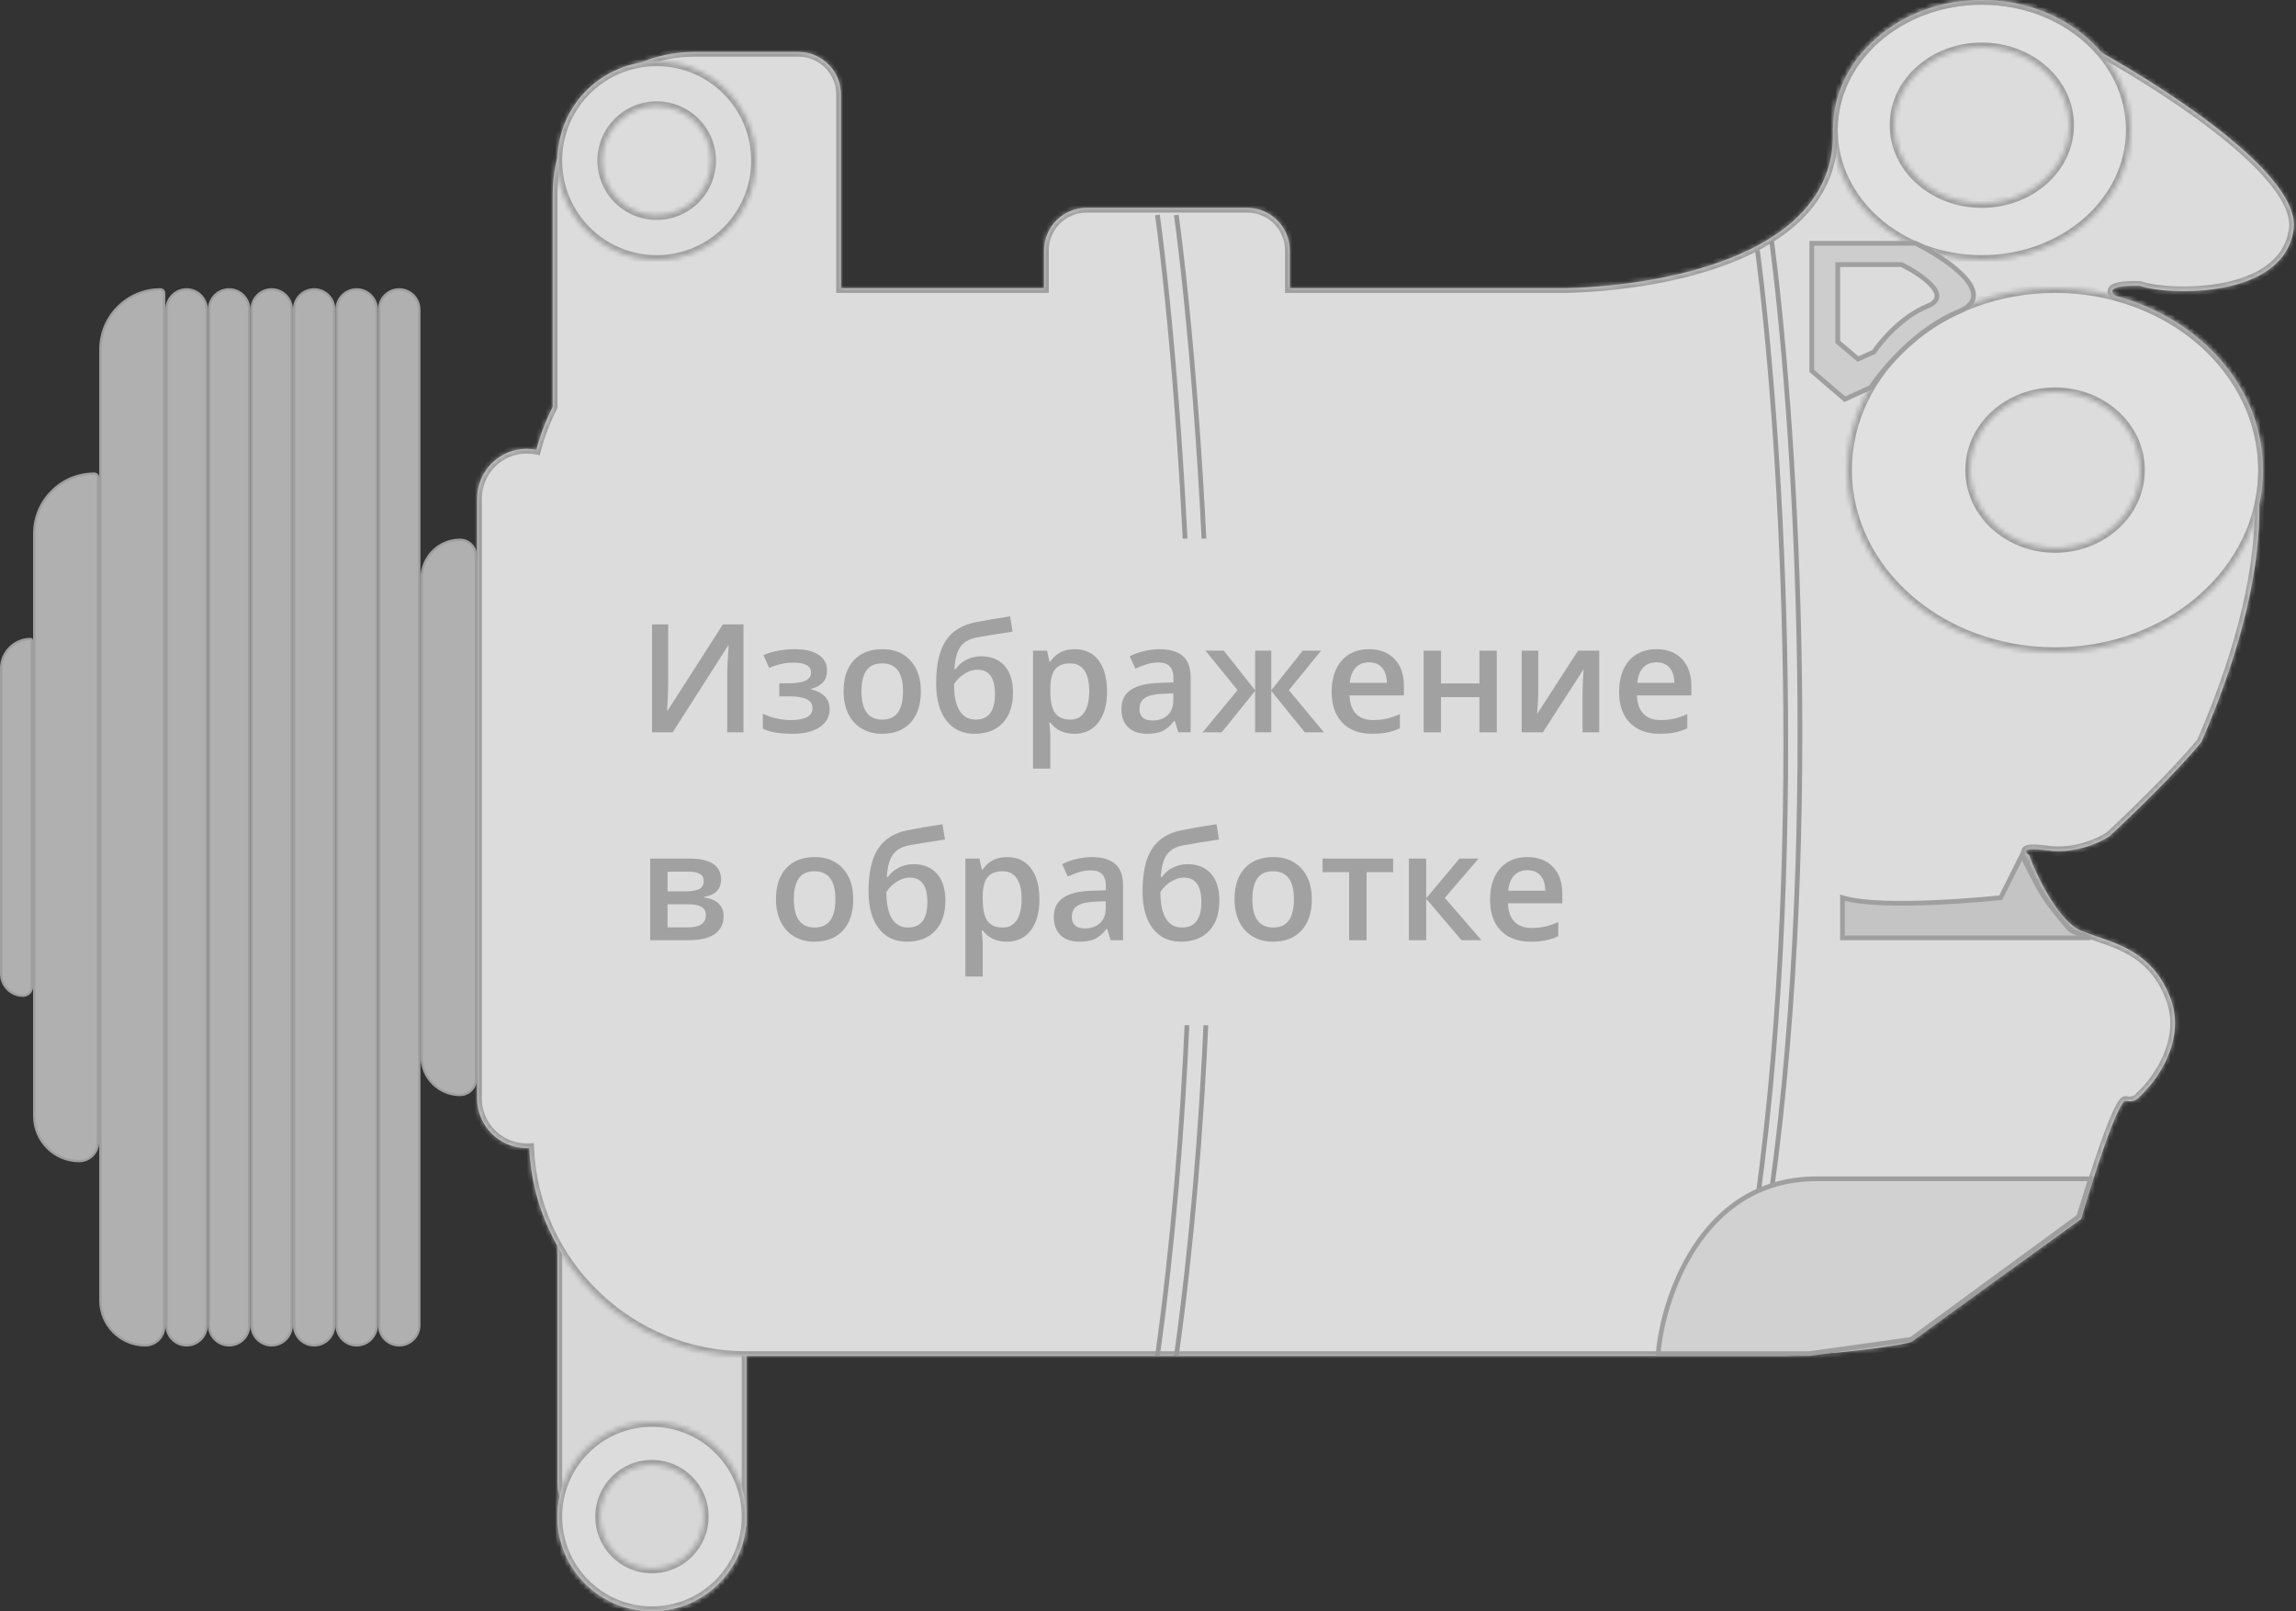 <svg width="486" height="341" viewBox="0 0 486 341" fill="none" xmlns="http://www.w3.org/2000/svg">
<rect x="0" y="0" width="486" height="341" fill="#333333" stroke="none"/>
<mask id="path-1-inside-1_289_1334" fill="white">
<path fill-rule="evenodd" clip-rule="evenodd" d="M118.443 316.796C118.155 315.916 118 314.976 118 314L118 238C118 233.029 122.029 229 127 229L149 229C153.971 229 158 233.029 158 238L158 320.975C158 320.984 158 320.992 158 321C158 321.008 158 321.016 158 321.025V323H157.901C156.898 333.107 148.371 341 138 341C126.954 341 118 332.046 118 321C118 319.558 118.153 318.151 118.443 316.796Z"/>
</mask>
<path fill-rule="evenodd" clip-rule="evenodd" d="M118.443 316.796C118.155 315.916 118 314.976 118 314L118 238C118 233.029 122.029 229 127 229L149 229C153.971 229 158 233.029 158 238L158 320.975C158 320.984 158 320.992 158 321C158 321.008 158 321.016 158 321.025V323H157.901C156.898 333.107 148.371 341 138 341C126.954 341 118 332.046 118 321C118 319.558 118.153 318.151 118.443 316.796Z" fill="#D7D7D7"/>
<path d="M118 314H117H118ZM118.443 316.796L119.421 317.005L119.477 316.741L119.393 316.485L118.443 316.796ZM118 238H119H118ZM127 229V230V229ZM149 229V228V229ZM158 238H159H158ZM158 320.975H157V320.977L158 320.975ZM158 321.025L157 321.023V321.025H158ZM158 323V324H159V323H158ZM157.901 323V322H156.996L156.906 322.901L157.901 323ZM117 314C117 315.083 117.172 316.127 117.492 317.106L119.393 316.485C119.138 315.704 119 314.869 119 314H117ZM117 238L117 314H119L119 238H117ZM127 228C121.477 228 117 232.477 117 238H119C119 233.582 122.582 230 127 230V228ZM149 228L127 228V230L149 230V228ZM159 238C159 232.477 154.523 228 149 228V230C153.418 230 157 233.582 157 238H159ZM159 320.975L159 238H157L157 320.975H159ZM157 320.977C157 320.984 157 320.992 157 321H159C159 320.991 159 320.983 159 320.974L157 320.977ZM157 321C157 321.008 157 321.016 157 321.023L159 321.026C159 321.017 159 321.009 159 321H157ZM159 323V321.025H157V323H159ZM157.901 324H158V322H157.901V324ZM156.906 322.901C155.953 332.501 147.852 340 138 340V342C148.89 342 157.843 333.712 158.896 323.099L156.906 322.901ZM138 340C127.507 340 119 331.493 119 321H117C117 332.598 126.402 342 138 342V340ZM119 321C119 319.629 119.145 318.292 119.421 317.005L117.465 316.586C117.16 318.01 117 319.487 117 321H119Z" fill="#9F9F9F" mask="url(#path-1-inside-1_289_1334)"/>
<mask id="path-3-inside-2_289_1334" fill="white">
<path fill-rule="evenodd" clip-rule="evenodd" d="M388.02 28.492C388.007 28.163 388 27.832 388 27.5C388 12.312 402.103 0 419.5 0C429.866 0 439.062 4.371 444.802 11.117C461.388 20.441 486.951 37.621 485.5 48.5C483.5 63.5 458.5 62.5 453 60.5C449.702 60.373 445.343 60.729 447.854 62.669C465.884 67.481 479 82.15 479 99.5C479 101.958 478.737 104.362 478.233 106.693C478.413 119.468 475.131 135.904 466 157C460.8 163.4 450.833 173 446.5 177C444.5 178.333 439.1 180.8 433.5 180C427.9 179.2 428.5 180.333 429.5 181C431.167 185.5 435.7 195 440.5 197C441.565 197.444 442.724 197.84 443.932 198.253C449.536 200.17 456.21 202.452 459.5 211.5C462.7 220.3 456.5 228.833 453 232C452.667 232.5 451.6 233.4 450 233C448.4 232.6 443 249.5 440.5 258L404.5 284C403.539 284.549 390.857 286.434 382.841 286.633C380.928 286.875 378.979 287 377 287H158C133.26 287 113.082 267.47 112.042 242.986C111.863 242.995 111.682 243 111.5 243C105.701 243 101 238.299 101 232.5V105.5C101 99.701 105.701 95 111.5 95C112.194 95 112.872 95.067 113.529 95.196C114.368 92.024 115.539 88.986 117 86.122V41C117 24.431 130.431 11 147 11H169C173.971 11 178 15.029 178 20V61H221V53C221 48.029 225.029 44 230 44H264C268.971 44 273 48.029 273 53V61H325H331.773C353.883 60.353 388 53.375 388 28.5L388.02 28.492Z"/>
</mask>
<path fill-rule="evenodd" clip-rule="evenodd" d="M388.02 28.492C388.007 28.163 388 27.832 388 27.5C388 12.312 402.103 0 419.5 0C429.866 0 439.062 4.371 444.802 11.117C461.388 20.441 486.951 37.621 485.5 48.5C483.5 63.5 458.5 62.5 453 60.5C449.702 60.373 445.343 60.729 447.854 62.669C465.884 67.481 479 82.15 479 99.5C479 101.958 478.737 104.362 478.233 106.693C478.413 119.468 475.131 135.904 466 157C460.8 163.4 450.833 173 446.5 177C444.5 178.333 439.1 180.8 433.5 180C427.9 179.2 428.5 180.333 429.5 181C431.167 185.5 435.7 195 440.5 197C441.565 197.444 442.724 197.84 443.932 198.253C449.536 200.17 456.21 202.452 459.5 211.5C462.7 220.3 456.5 228.833 453 232C452.667 232.5 451.6 233.4 450 233C448.4 232.6 443 249.5 440.5 258L404.5 284C403.539 284.549 390.857 286.434 382.841 286.633C380.928 286.875 378.979 287 377 287H158C133.26 287 113.082 267.47 112.042 242.986C111.863 242.995 111.682 243 111.5 243C105.701 243 101 238.299 101 232.5V105.5C101 99.701 105.701 95 111.5 95C112.194 95 112.872 95.067 113.529 95.196C114.368 92.024 115.539 88.986 117 86.122V41C117 24.431 130.431 11 147 11H169C173.971 11 178 15.029 178 20V61H221V53C221 48.029 225.029 44 230 44H264C268.971 44 273 48.029 273 53V61H325H331.773C353.883 60.353 388 53.375 388 28.5L388.02 28.492Z" fill="#DCDCDC"/>
<path d="M388.02 28.492L388.379 29.425L389.048 29.168L389.019 28.452L388.02 28.492ZM444.802 11.117L444.041 11.765L444.156 11.901L444.312 11.989L444.802 11.117ZM485.5 48.5L484.509 48.368L485.5 48.5ZM453 60.5L453.342 59.56L453.195 59.507L453.038 59.501L453 60.5ZM447.854 62.669L447.243 63.46L447.402 63.583L447.597 63.635L447.854 62.669ZM478.233 106.693L477.256 106.481L477.232 106.593L477.234 106.707L478.233 106.693ZM466 157L466.776 157.631L466.863 157.524L466.918 157.397L466 157ZM446.5 177L447.055 177.832L447.12 177.788L447.178 177.735L446.5 177ZM433.5 180L433.641 179.01L433.5 180ZM429.5 181L430.438 180.653L430.325 180.348L430.055 180.168L429.5 181ZM440.5 197L440.885 196.077H440.885L440.5 197ZM443.932 198.253L444.256 197.307L443.932 198.253ZM459.5 211.5L458.56 211.842L459.5 211.5ZM453 232L452.329 231.258L452.237 231.342L452.168 231.445L453 232ZM440.5 258L441.085 258.811L441.363 258.61L441.459 258.282L440.5 258ZM404.5 284L404.996 284.868L405.042 284.842L405.085 284.811L404.5 284ZM382.841 286.633L382.816 285.633L382.765 285.634L382.715 285.641L382.841 286.633ZM112.042 242.986L113.041 242.944L112.998 241.936L111.991 241.988L112.042 242.986ZM113.529 95.196L113.337 96.177L114.256 96.357L114.495 95.452L113.529 95.196ZM117 86.122L117.891 86.576L118 86.362V86.122H117ZM178 61H177V62H178V61ZM221 61V62H222V61H221ZM273 61H272V62H273V61ZM331.773 61V62H331.787L331.802 62L331.773 61ZM388 28.5L387.641 27.567L387 27.813V28.5H388ZM387 27.5C387 27.846 387.007 28.19 387.021 28.533L389.019 28.452C389.006 28.136 389 27.819 389 27.5H387ZM419.5 -1C401.683 -1 387 11.637 387 27.5H389C389 12.988 402.523 1 419.5 1V-1ZM445.564 10.469C439.623 3.488 430.143 -1 419.5 -1V1C429.589 1 438.5 5.254 444.041 11.765L445.564 10.469ZM486.491 48.632C486.907 45.513 485.381 42.126 482.887 38.783C480.367 35.405 476.72 31.887 472.551 28.453C464.205 21.581 453.612 14.922 445.292 10.245L444.312 11.989C452.579 16.636 463.06 23.229 471.279 29.997C475.392 33.384 478.901 36.784 481.284 39.978C483.693 43.207 484.818 46.048 484.509 48.368L486.491 48.632ZM452.658 61.44C454.175 61.991 456.887 62.435 460.073 62.577C463.283 62.721 467.066 62.562 470.75 61.857C478.032 60.464 485.4 56.816 486.491 48.632L484.509 48.368C483.6 55.184 477.468 58.536 470.375 59.893C466.872 60.563 463.249 60.717 460.162 60.579C457.051 60.44 454.575 60.009 453.342 59.56L452.658 61.44ZM448.466 61.878C448.199 61.672 448.104 61.545 448.081 61.507C448.071 61.489 448.149 61.626 448.079 61.826C448.023 61.985 447.93 62.01 448.02 61.956C448.101 61.908 448.255 61.842 448.506 61.776C449.538 61.502 451.323 61.436 452.962 61.499L453.038 59.501C451.379 59.437 449.336 59.486 447.992 59.843C447.649 59.934 447.299 60.058 446.999 60.237C446.707 60.41 446.355 60.699 446.192 61.162C446.015 61.666 446.138 62.147 446.357 62.52C446.564 62.872 446.882 63.181 447.243 63.46L448.466 61.878ZM480 99.5C480 81.608 466.487 66.606 448.112 61.703L447.597 63.635C465.281 68.355 478 82.692 478 99.5H480ZM479.211 106.904C479.729 104.505 480 102.03 480 99.5H478C478 101.886 477.744 104.22 477.256 106.481L479.211 106.904ZM466.918 157.397C476.087 136.214 479.415 119.635 479.233 106.679L477.234 106.707C477.41 119.301 474.175 135.595 465.082 156.603L466.918 157.397ZM447.178 177.735C451.512 173.734 461.526 164.092 466.776 157.631L465.224 156.369C460.074 162.708 450.155 172.266 445.822 176.265L447.178 177.735ZM433.359 180.99C439.287 181.837 444.935 179.245 447.055 177.832L445.945 176.168C444.065 177.421 438.913 179.763 433.641 179.01L433.359 180.99ZM430.055 180.168C429.838 180.024 429.771 179.931 429.779 179.946C429.789 179.963 429.875 180.114 429.835 180.348C429.79 180.614 429.623 180.755 429.556 180.797C429.509 180.827 429.526 180.802 429.684 180.774C429.831 180.748 430.055 180.727 430.378 180.725C431.024 180.721 431.982 180.793 433.359 180.99L433.641 179.01C432.218 178.807 431.151 178.72 430.366 178.725C429.973 178.727 429.63 178.752 429.335 178.804C429.052 178.854 428.753 178.94 428.493 179.103C428.215 179.278 427.938 179.575 427.864 180.012C427.795 180.415 427.933 180.749 428.052 180.954C428.279 181.344 428.662 181.643 428.945 181.832L430.055 180.168ZM440.885 196.077C439.877 195.657 438.81 194.807 437.732 193.617C436.662 192.437 435.63 190.978 434.679 189.417C432.777 186.295 431.253 182.855 430.438 180.653L428.562 181.347C429.413 183.645 430.99 187.205 432.971 190.458C433.962 192.085 435.068 193.657 436.25 194.961C437.423 196.255 438.723 197.343 440.115 197.923L440.885 196.077ZM444.256 197.307C443.04 196.891 441.914 196.506 440.885 196.077L440.115 197.923C441.216 198.382 442.407 198.789 443.609 199.2L444.256 197.307ZM460.44 211.158C456.977 201.636 449.874 199.228 444.256 197.307L443.609 199.2C449.198 201.111 455.442 203.268 458.56 211.842L460.44 211.158ZM453.671 232.742C455.512 231.076 458.027 228.038 459.679 224.263C461.334 220.479 462.154 215.871 460.44 211.158L458.56 211.842C460.046 215.929 459.366 219.987 457.846 223.462C456.323 226.945 453.988 229.758 452.329 231.258L453.671 232.742ZM449.757 233.97C451.87 234.498 453.329 233.309 453.832 232.555L452.168 231.445C452.004 231.691 451.33 232.302 450.243 232.03L449.757 233.97ZM441.459 258.282C442.706 254.042 444.676 247.711 446.53 242.498C447.458 239.886 448.349 237.581 449.099 235.963C449.478 235.147 449.801 234.549 450.056 234.181C450.188 233.992 450.266 233.915 450.287 233.898C450.335 233.86 450.121 234.061 449.757 233.97L450.243 232.03C449.679 231.889 449.236 232.176 449.027 232.345C448.792 232.536 448.588 232.789 448.413 233.041C448.058 233.553 447.677 234.276 447.285 235.121C446.495 236.825 445.579 239.201 444.645 241.827C442.774 247.089 440.794 253.458 439.541 257.718L441.459 258.282ZM405.085 284.811L441.085 258.811L439.915 257.189L403.915 283.189L405.085 284.811ZM382.866 287.632C386.925 287.532 392.139 287.006 396.446 286.439C398.603 286.155 400.544 285.86 402.012 285.6C402.745 285.47 403.369 285.347 403.846 285.237C404.084 285.182 404.296 285.129 404.472 285.076C404.623 285.031 404.827 284.965 404.996 284.868L404.004 283.132C404.053 283.104 404.045 283.117 403.901 283.16C403.781 283.195 403.614 283.238 403.398 283.288C402.967 283.387 402.38 283.503 401.663 283.63C400.232 283.884 398.322 284.175 396.186 284.456C391.908 285.019 386.773 285.535 382.816 285.633L382.866 287.632ZM377 288C379.021 288 381.012 287.872 382.966 287.625L382.715 285.641C380.844 285.878 378.936 286 377 286V288ZM158 288H377V286H158V288ZM111.043 243.029C112.106 268.045 132.722 288 158 288V286C133.798 286 114.059 266.895 113.041 242.944L111.043 243.029ZM111.991 241.988C111.829 241.996 111.665 242 111.5 242V244C111.699 244 111.896 243.995 112.093 243.985L111.991 241.988ZM111.5 242C106.253 242 102 237.747 102 232.5H100C100 238.851 105.149 244 111.5 244V242ZM102 232.5V105.5H100V232.5H102ZM102 105.5C102 100.253 106.253 96 111.5 96V94C105.149 94 100 99.149 100 105.5H102ZM111.5 96C112.129 96 112.743 96.061 113.337 96.177L113.721 94.214C113.001 94.074 112.259 94 111.5 94V96ZM116.109 85.667C114.616 88.594 113.42 91.698 112.562 94.94L114.495 95.452C115.317 92.349 116.461 89.378 117.891 86.576L116.109 85.667ZM116 41V86.122H118V41H116ZM147 10C129.879 10 116 23.879 116 41H118C118 24.984 130.984 12 147 12V10ZM169 10H147V12H169V10ZM179 20C179 14.477 174.523 10 169 10V12C173.418 12 177 15.582 177 20H179ZM179 61V20H177V61H179ZM221 60H178V62H221V60ZM220 53V61H222V53H220ZM230 43C224.477 43 220 47.477 220 53H222C222 48.582 225.582 45 230 45V43ZM264 43H230V45H264V43ZM274 53C274 47.477 269.523 43 264 43V45C268.418 45 272 48.582 272 53H274ZM274 61V53H272V61H274ZM325 60H273V62H325V60ZM331.773 60H325V62H331.773V60ZM387 28.5C387 40.359 378.907 48.056 367.777 52.919C356.649 57.782 342.735 59.679 331.743 60L331.802 62C342.921 61.674 357.12 59.758 368.578 54.752C380.034 49.746 389 41.516 389 28.5H387ZM387.661 27.559L387.641 27.567L388.359 29.433L388.379 29.425L387.661 27.559Z" fill="#9F9F9F" mask="url(#path-3-inside-2_289_1334)"/>
<path d="M245 45.5C250.5 86.5 258.2 192.2 245 287" stroke="#989898"/>
<path d="M249 45.5C254.5 86.5 262.2 192.2 249 287" stroke="#989898"/>
<path d="M375 51C379.528 85.124 385.867 173.098 375 252" stroke="#989898"/>
<path d="M372 53C376.528 87.124 382.867 175.098 372 254" stroke="#989898"/>
<mask id="path-9-inside-3_289_1334" fill="white">
<path fill-rule="evenodd" clip-rule="evenodd" d="M138 341C149.046 341 158 332.046 158 321C158 309.954 149.046 301 138 301C126.954 301 118 309.954 118 321C118 332.046 126.954 341 138 341ZM138 332C144.075 332 149 327.075 149 321C149 314.925 144.075 310 138 310C131.925 310 127 314.925 127 321C127 327.075 131.925 332 138 332Z"/>
</mask>
<path fill-rule="evenodd" clip-rule="evenodd" d="M138 341C149.046 341 158 332.046 158 321C158 309.954 149.046 301 138 301C126.954 301 118 309.954 118 321C118 332.046 126.954 341 138 341ZM138 332C144.075 332 149 327.075 149 321C149 314.925 144.075 310 138 310C131.925 310 127 314.925 127 321C127 327.075 131.925 332 138 332Z" fill="#DCDCDC"/>
<path d="M157 321C157 331.493 148.493 340 138 340V342C149.598 342 159 332.598 159 321H157ZM138 302C148.493 302 157 310.507 157 321H159C159 309.402 149.598 300 138 300V302ZM119 321C119 310.507 127.507 302 138 302V300C126.402 300 117 309.402 117 321H119ZM138 340C127.507 340 119 331.493 119 321H117C117 332.598 126.402 342 138 342V340ZM148 321C148 326.523 143.523 331 138 331V333C144.627 333 150 327.627 150 321H148ZM138 311C143.523 311 148 315.477 148 321H150C150 314.373 144.627 309 138 309V311ZM128 321C128 315.477 132.477 311 138 311V309C131.373 309 126 314.373 126 321H128ZM138 331C132.477 331 128 326.523 128 321H126C126 327.627 131.373 333 138 333V331Z" fill="#9F9F9F" mask="url(#path-9-inside-3_289_1334)"/>
<mask id="path-11-inside-4_289_1334" fill="white">
<path fill-rule="evenodd" clip-rule="evenodd" d="M435 138C459.301 138 479 120.763 479 99.5C479 78.237 459.301 61 435 61C410.699 61 391 78.237 391 99.5C391 120.763 410.699 138 435 138ZM435 116C425.059 116 417 108.613 417 99.5C417 90.387 425.059 83 435 83C444.941 83 453 90.387 453 99.5C453 108.613 444.941 116 435 116Z"/>
</mask>
<path fill-rule="evenodd" clip-rule="evenodd" d="M435 138C459.301 138 479 120.763 479 99.5C479 78.237 459.301 61 435 61C410.699 61 391 78.237 391 99.5C391 120.763 410.699 138 435 138ZM435 116C425.059 116 417 108.613 417 99.5C417 90.387 425.059 83 435 83C444.941 83 453 90.387 453 99.5C453 108.613 444.941 116 435 116Z" fill="#F0F0F0" fill-opacity="0.2"/>
<path d="M478 99.5C478 120.089 458.878 137 435 137V139C459.723 139 480 121.437 480 99.5H478ZM435 62C458.878 62 478 78.911 478 99.5H480C480 77.564 459.723 60 435 60V62ZM392 99.5C392 78.911 411.122 62 435 62V60C410.277 60 390 77.564 390 99.5H392ZM435 137C411.122 137 392 120.089 392 99.5H390C390 121.437 410.277 139 435 139V137ZM416 99.5C416 109.245 424.59 117 435 117V115C425.527 115 418 107.98 418 99.5H416ZM435 82C424.59 82 416 89.755 416 99.5H418C418 91.02 425.527 84 435 84V82ZM454 99.5C454 89.755 445.41 82 435 82V84C444.473 84 452 91.02 452 99.5H454ZM435 117C445.41 117 454 109.245 454 99.5H452C452 107.98 444.473 115 435 115V117Z" fill="#9F9F9F" mask="url(#path-11-inside-4_289_1334)"/>
<path d="M100.75 117.636V228.364C100.75 230.234 99.234 231.75 97.364 231.75C92.883 231.75 89.25 228.117 89.25 223.636V122.364C89.25 117.883 92.883 114.25 97.364 114.25C99.234 114.25 100.75 115.766 100.75 117.636Z" fill="#B0B0B0" stroke="#9F9F9F" stroke-width="0.5"/>
<path d="M88.75 65.5V280.5C88.75 282.847 86.847 284.75 84.5 284.75C82.153 284.75 80.25 282.847 80.25 280.5V65.5C80.25 63.153 82.153 61.25 84.5 61.25C86.847 61.25 88.75 63.153 88.75 65.5Z" fill="#B0B0B0" stroke="#9F9F9F" stroke-width="0.5"/>
<path d="M79.75 65.5V280.5C79.75 282.847 77.847 284.75 75.5 284.75C73.153 284.75 71.25 282.847 71.25 280.5V65.5C71.25 63.153 73.153 61.25 75.5 61.25C77.847 61.25 79.75 63.153 79.75 65.5Z" fill="#B0B0B0" stroke="#9F9F9F" stroke-width="0.5"/>
<path d="M70.75 65.5V280.5C70.75 282.847 68.847 284.75 66.5 284.75C64.153 284.75 62.25 282.847 62.25 280.5V65.5C62.25 63.153 64.153 61.25 66.5 61.25C68.847 61.25 70.75 63.153 70.75 65.5Z" fill="#B0B0B0" stroke="#9F9F9F" stroke-width="0.5"/>
<path d="M61.75 65.5V280.5C61.75 282.847 59.847 284.75 57.5 284.75C55.153 284.75 53.25 282.847 53.25 280.5V65.5C53.25 63.153 55.153 61.25 57.5 61.25C59.847 61.25 61.75 63.153 61.75 65.5Z" fill="#B0B0B0" stroke="#9F9F9F" stroke-width="0.5"/>
<path d="M52.75 65.5V280.5C52.75 282.847 50.847 284.75 48.5 284.75C46.153 284.75 44.25 282.847 44.25 280.5V65.5C44.25 63.153 46.153 61.25 48.5 61.25C50.847 61.25 52.75 63.153 52.75 65.5Z" fill="#B0B0B0" stroke="#9F9F9F" stroke-width="0.5"/>
<path d="M43.75 65.5V280.5C43.75 282.847 41.847 284.75 39.5 284.75C37.153 284.75 35.25 282.847 35.25 280.5V65.5C35.25 63.153 37.153 61.25 39.5 61.25C41.847 61.25 43.75 63.153 43.75 65.5Z" fill="#B0B0B0" stroke="#9F9F9F" stroke-width="0.5"/>
<path d="M21.25 275.242L21.25 73.947C21.25 66.935 26.935 61.25 33.947 61.25C34.391 61.25 34.75 61.609 34.75 62.053L34.75 280.758C34.75 282.963 32.962 284.75 30.758 284.75C25.507 284.75 21.25 280.493 21.25 275.242Z" fill="#B0B0B0" stroke="#9F9F9F" stroke-width="0.5"/>
<path d="M7.25 236.242L7.25 112.947C7.25 105.935 12.935 100.25 19.947 100.25C20.391 100.25 20.75 100.609 20.75 101.053L20.75 241.758C20.75 243.963 18.962 245.75 16.758 245.75C11.507 245.75 7.25 241.493 7.25 236.242Z" fill="#B0B0B0" stroke="#9F9F9F" stroke-width="0.5"/>
<path d="M0.25 206.121L0.25 141.474C0.25 138.036 3.036 135.25 6.474 135.25C6.626 135.25 6.75 135.374 6.75 135.526L6.75 208.879C6.75 209.912 5.912 210.75 4.879 210.75C2.322 210.75 0.25 208.678 0.25 206.121Z" fill="#B0B0B0" stroke="#9F9F9F" stroke-width="0.5"/>
<mask id="path-23-inside-5_289_1334" fill="white">
<path fill-rule="evenodd" clip-rule="evenodd" d="M419.5 55C436.897 55 451 42.688 451 27.5C451 12.312 436.897 0 419.5 0C402.103 0 388 12.312 388 27.5C388 42.688 402.103 55 419.5 55ZM419.5 43C429.717 43 438 35.613 438 26.5C438 17.387 429.717 10 419.5 10C409.283 10 401 17.387 401 26.5C401 35.613 409.283 43 419.5 43Z"/>
</mask>
<path fill-rule="evenodd" clip-rule="evenodd" d="M419.5 55C436.897 55 451 42.688 451 27.5C451 12.312 436.897 0 419.5 0C402.103 0 388 12.312 388 27.5C388 42.688 402.103 55 419.5 55ZM419.5 43C429.717 43 438 35.613 438 26.5C438 17.387 429.717 10 419.5 10C409.283 10 401 17.387 401 26.5C401 35.613 409.283 43 419.5 43Z" fill="#F0F0F0" fill-opacity="0.2"/>
<path d="M450 27.5C450 42.012 436.477 54 419.5 54V56C437.317 56 452 43.363 452 27.5H450ZM419.5 1C436.477 1 450 12.988 450 27.5H452C452 11.637 437.317 -1 419.5 -1V1ZM389 27.5C389 12.988 402.523 1 419.5 1V-1C401.683 -1 387 11.637 387 27.5H389ZM419.5 54C402.523 54 389 42.012 389 27.5H387C387 43.363 401.683 56 419.5 56V54ZM437 26.5C437 34.956 429.276 42 419.5 42V44C430.159 44 439 36.27 439 26.5H437ZM419.5 11C429.276 11 437 18.044 437 26.5H439C439 16.73 430.159 9 419.5 9V11ZM402 26.5C402 18.044 409.724 11 419.5 11V9C408.841 9 400 16.73 400 26.5H402ZM419.5 42C409.724 42 402 34.956 402 26.5H400C400 36.27 408.841 44 419.5 44V42Z" fill="#9F9F9F" mask="url(#path-23-inside-5_289_1334)"/>
<mask id="path-25-inside-6_289_1334" fill="white">
<path fill-rule="evenodd" clip-rule="evenodd" d="M139 55C150.598 55 160 45.598 160 34C160 22.402 150.598 13 139 13C127.402 13 118 22.402 118 34C118 45.598 127.402 55 139 55ZM139 45.55C145.379 45.55 150.55 40.379 150.55 34C150.55 27.621 145.379 22.45 139 22.45C132.621 22.45 127.45 27.621 127.45 34C127.45 40.379 132.621 45.55 139 45.55Z"/>
</mask>
<path fill-rule="evenodd" clip-rule="evenodd" d="M139 55C150.598 55 160 45.598 160 34C160 22.402 150.598 13 139 13C127.402 13 118 22.402 118 34C118 45.598 127.402 55 139 55ZM139 45.55C145.379 45.55 150.55 40.379 150.55 34C150.55 27.621 145.379 22.45 139 22.45C132.621 22.45 127.45 27.621 127.45 34C127.45 40.379 132.621 45.55 139 45.55Z" fill="#DCDCDC"/>
<path d="M159 34C159 45.046 150.046 54 139 54V56C151.15 56 161 46.15 161 34H159ZM139 14C150.046 14 159 22.954 159 34H161C161 21.85 151.15 12 139 12V14ZM119 34C119 22.954 127.954 14 139 14V12C126.85 12 117 21.85 117 34H119ZM139 54C127.954 54 119 45.046 119 34H117C117 46.15 126.85 56 139 56V54ZM149.55 34C149.55 39.827 144.827 44.55 139 44.55V46.55C145.931 46.55 151.55 40.931 151.55 34H149.55ZM139 23.45C144.827 23.45 149.55 28.173 149.55 34H151.55C151.55 27.069 145.931 21.45 139 21.45V23.45ZM128.45 34C128.45 28.173 133.173 23.45 139 23.45V21.45C132.069 21.45 126.45 27.069 126.45 34H128.45ZM139 44.55C133.173 44.55 128.45 39.827 128.45 34H126.45C126.45 40.931 132.069 46.55 139 46.55V44.55Z" fill="#9F9F9F" mask="url(#path-25-inside-6_289_1334)"/>
<path d="M384.5 249.5C359.7 249.5 351.833 275.667 351 286.5H383L404.5 283.5L440 257.5L442.5 249.5H384.5Z" fill="#D1D1D1" stroke="#9F9F9F"/>
<path d="M390 198.5H442.5C439 197 438.931 197.718 437.5 196C432.5 190 432.5 190 428 181L423.5 190C423.5 190 398.5 192.667 390 190V198.5Z" fill="#C4C4C4" stroke="#9F9F9F"/>
<path fill-rule="evenodd" clip-rule="evenodd" d="M405.5 51.5H383.5V78.5L390.5 84.5L396 82C398.5 78.167 405.7 69.6 414.5 66C423.3 62.4 412.167 54.833 405.5 51.5ZM402.489 56H389V72.364L393.292 76L396.664 74.485C398.197 72.162 402.611 66.97 408.007 64.788C413.402 62.606 406.576 58.02 402.489 56Z" fill="#CDCDCD"/>
<path d="M383.5 51.5V51H383V51.5H383.5ZM405.5 51.5L405.724 51.053L405.618 51H405.5V51.5ZM383.5 78.5H383V78.73L383.175 78.88L383.5 78.5ZM390.5 84.5L390.175 84.88L390.417 85.087L390.707 84.955L390.5 84.5ZM396 82L396.207 82.455L396.339 82.395L396.419 82.273L396 82ZM389 56V55.5H388.5V56H389ZM402.489 56L402.71 55.552L402.606 55.5H402.489V56ZM389 72.364H388.5V72.595L388.677 72.745L389 72.364ZM393.292 76L392.969 76.382L393.209 76.585L393.497 76.456L393.292 76ZM396.664 74.485L396.869 74.941L397.001 74.881L397.081 74.76L396.664 74.485ZM408.007 64.788L408.194 65.251L408.007 64.788ZM383.5 52H405.5V51H383.5V52ZM384 78.5V51.5H383V78.5H384ZM390.825 84.12L383.825 78.12L383.175 78.88L390.175 84.88L390.825 84.12ZM395.793 81.545L390.293 84.045L390.707 84.955L396.207 82.455L395.793 81.545ZM414.311 65.537C405.375 69.192 398.106 77.856 395.581 81.727L396.419 82.273C398.894 78.478 406.025 70.007 414.689 66.463L414.311 65.537ZM405.276 51.947C408.595 53.606 412.978 56.298 415.431 58.987C416.67 60.345 417.319 61.598 417.245 62.649C417.175 63.637 416.437 64.667 414.311 65.537L414.689 66.463C416.963 65.533 418.133 64.267 418.243 62.72C418.347 61.236 417.447 59.713 416.169 58.313C413.589 55.485 409.072 52.727 405.724 51.053L405.276 51.947ZM389 56.5H402.489V55.5H389V56.5ZM389.5 72.364V56H388.5V72.364H389.5ZM393.615 75.618L389.323 71.982L388.677 72.745L392.969 76.382L393.615 75.618ZM396.459 74.029L393.087 75.544L393.497 76.456L396.869 74.941L396.459 74.029ZM407.819 64.324C402.289 66.561 397.805 71.848 396.247 74.21L397.081 74.76C398.589 72.475 402.933 67.379 408.194 65.251L407.819 64.324ZM402.267 56.448C404.297 57.451 406.957 59.07 408.437 60.672C409.189 61.488 409.536 62.193 409.497 62.743C409.462 63.229 409.097 63.808 407.819 64.324L408.194 65.251C409.614 64.677 410.419 63.865 410.494 62.814C410.565 61.827 409.961 60.85 409.171 59.994C407.564 58.253 404.768 56.569 402.71 55.552L402.267 56.448Z" fill="#9F9F9F"/>
<rect x="110" y="114" width="262" height="103" fill="#DCDCDC"/>
<path d="M138.016 132.156H141.438V144.031C141.438 145.271 141.406 146.526 141.344 147.797C141.281 149.057 141.234 149.911 141.203 150.359H141.344L153.016 132.156H157.375V155H153.938V143.219C153.938 141.417 154.036 139.229 154.234 136.656H154.109L142.391 155H138.016V132.156Z" fill="#A1A1A1"/>
<path d="M166.781 144.625C168.458 144.625 169.693 144.443 170.484 144.078C171.276 143.703 171.672 143.13 171.672 142.359C171.672 140.953 170.422 140.25 167.922 140.25C166.255 140.25 164.552 140.625 162.812 141.375L161.625 138.641C163.635 137.818 165.854 137.406 168.281 137.406C170.427 137.406 172.094 137.802 173.281 138.594C174.469 139.375 175.062 140.5 175.062 141.969C175.062 143.906 173.953 145.177 171.734 145.781V145.906C173.12 146.281 174.109 146.818 174.703 147.516C175.307 148.214 175.609 149.078 175.609 150.109C175.609 151.693 174.911 152.958 173.516 153.906C172.13 154.844 170.193 155.312 167.703 155.312C164.984 155.312 162.906 154.953 161.469 154.234V151.062C163.375 151.958 165.349 152.406 167.391 152.406C168.859 152.406 169.99 152.203 170.781 151.797C171.583 151.38 171.984 150.75 171.984 149.906C171.984 149.042 171.583 148.406 170.781 148C169.979 147.594 168.74 147.391 167.062 147.391H164.953V144.625H166.781Z" fill="#A1A1A1"/>
<path d="M194.922 146.328C194.922 149.151 194.198 151.354 192.75 152.938C191.302 154.521 189.286 155.312 186.703 155.312C185.089 155.312 183.661 154.948 182.422 154.219C181.182 153.49 180.229 152.443 179.562 151.078C178.896 149.714 178.562 148.13 178.562 146.328C178.562 143.526 179.281 141.339 180.719 139.766C182.156 138.193 184.182 137.406 186.797 137.406C189.297 137.406 191.276 138.214 192.734 139.828C194.193 141.432 194.922 143.599 194.922 146.328ZM182.344 146.328C182.344 150.318 183.818 152.312 186.766 152.312C189.682 152.312 191.141 150.318 191.141 146.328C191.141 142.38 189.672 140.406 186.734 140.406C185.193 140.406 184.073 140.917 183.375 141.938C182.688 142.958 182.344 144.422 182.344 146.328Z" fill="#A1A1A1"/>
<path d="M198.156 144.625C198.156 140.771 198.807 137.807 200.109 135.734C201.422 133.661 203.505 132.328 206.359 131.734C208.516 131.297 211 130.87 213.812 130.453L214.328 133.688C210.911 134.208 208.411 134.615 206.828 134.906C205.193 135.208 204.01 135.88 203.281 136.922C202.562 137.964 202.146 139.531 202.031 141.625H202.266C202.859 140.76 203.635 140.094 204.594 139.625C205.552 139.146 206.578 138.906 207.672 138.906C209.797 138.906 211.453 139.578 212.641 140.922C213.828 142.266 214.422 144.151 214.422 146.578C214.422 149.359 213.698 151.51 212.25 153.031C210.812 154.552 208.818 155.312 206.266 155.312C203.734 155.312 201.75 154.375 200.312 152.5C198.875 150.625 198.156 148 198.156 144.625ZM206.516 152.312C209.245 152.312 210.609 150.521 210.609 146.938C210.609 143.479 209.375 141.75 206.906 141.75C206.229 141.75 205.573 141.896 204.938 142.188C204.302 142.479 203.714 142.865 203.172 143.344C202.641 143.823 202.229 144.318 201.938 144.828C201.938 147.286 202.328 149.151 203.109 150.422C203.891 151.682 205.026 152.312 206.516 152.312Z" fill="#A1A1A1"/>
<path d="M227.422 155.312C225.234 155.312 223.536 154.526 222.328 152.953H222.109C222.255 154.411 222.328 155.297 222.328 155.609V162.688H218.656V137.719H221.625C221.708 138.042 221.88 138.812 222.141 140.031H222.328C223.474 138.281 225.193 137.406 227.484 137.406C229.641 137.406 231.318 138.188 232.516 139.75C233.724 141.312 234.328 143.505 234.328 146.328C234.328 149.151 233.714 151.354 232.484 152.938C231.266 154.521 229.578 155.312 227.422 155.312ZM226.531 140.406C225.073 140.406 224.005 140.833 223.328 141.688C222.661 142.542 222.328 143.906 222.328 145.781V146.328C222.328 148.432 222.661 149.958 223.328 150.906C223.995 151.844 225.083 152.312 226.594 152.312C227.865 152.312 228.844 151.792 229.531 150.75C230.219 149.708 230.562 148.224 230.562 146.297C230.562 144.359 230.219 142.896 229.531 141.906C228.854 140.906 227.854 140.406 226.531 140.406Z" fill="#A1A1A1"/>
<path d="M249.406 155L248.672 152.594H248.547C247.714 153.646 246.875 154.365 246.031 154.75C245.188 155.125 244.104 155.312 242.781 155.312C241.083 155.312 239.755 154.854 238.797 153.938C237.849 153.021 237.375 151.724 237.375 150.047C237.375 148.266 238.036 146.922 239.359 146.016C240.682 145.109 242.698 144.615 245.406 144.531L248.391 144.438V143.516C248.391 142.411 248.13 141.589 247.609 141.047C247.099 140.495 246.302 140.219 245.219 140.219C244.333 140.219 243.484 140.349 242.672 140.609C241.859 140.87 241.078 141.177 240.328 141.531L239.141 138.906C240.078 138.417 241.104 138.047 242.219 137.797C243.333 137.536 244.385 137.406 245.375 137.406C247.573 137.406 249.229 137.885 250.344 138.844C251.469 139.802 252.031 141.307 252.031 143.359V155H249.406ZM243.938 152.5C245.271 152.5 246.339 152.13 247.141 151.391C247.953 150.641 248.359 149.594 248.359 148.25V146.75L246.141 146.844C244.411 146.906 243.151 147.198 242.359 147.719C241.578 148.229 241.188 149.016 241.188 150.078C241.188 150.849 241.417 151.448 241.875 151.875C242.333 152.292 243.021 152.5 243.938 152.5Z" fill="#A1A1A1"/>
<path d="M265.672 146.109V137.719H269.094V146.109L275.75 137.719H279.625L272.828 146.078L280.234 155H276.188L269.094 146.234V155H265.672V146.234L258.594 155H254.562L261.953 146.078L255.172 137.719H259.047L265.672 146.109Z" fill="#A1A1A1"/>
<path d="M290.453 155.312C287.766 155.312 285.661 154.531 284.141 152.969C282.63 151.396 281.875 149.234 281.875 146.484C281.875 143.661 282.578 141.443 283.984 139.828C285.391 138.214 287.323 137.406 289.781 137.406C292.062 137.406 293.865 138.099 295.188 139.484C296.51 140.87 297.172 142.776 297.172 145.203V147.188H285.656C285.708 148.865 286.161 150.156 287.016 151.062C287.87 151.958 289.073 152.406 290.625 152.406C291.646 152.406 292.594 152.312 293.469 152.125C294.354 151.927 295.302 151.604 296.312 151.156V154.141C295.417 154.568 294.51 154.87 293.594 155.047C292.677 155.224 291.63 155.312 290.453 155.312ZM289.781 140.188C288.615 140.188 287.677 140.557 286.969 141.297C286.271 142.036 285.854 143.115 285.719 144.531H293.562C293.542 143.104 293.198 142.026 292.531 141.297C291.865 140.557 290.948 140.188 289.781 140.188Z" fill="#A1A1A1"/>
<path d="M305.016 137.719V144.656H313.156V137.719H316.828V155H313.156V147.547H305.016V155H301.344V137.719H305.016Z" fill="#A1A1A1"/>
<path d="M325.609 137.719V146.578C325.609 147.609 325.526 149.125 325.359 151.125L334.031 137.719H338.516V155H334.984V146.297C334.984 145.818 335.01 145.042 335.062 143.969C335.125 142.896 335.177 142.115 335.219 141.625L326.578 155H322.094V137.719H325.609Z" fill="#A1A1A1"/>
<path d="M351.297 155.312C348.609 155.312 346.505 154.531 344.984 152.969C343.474 151.396 342.719 149.234 342.719 146.484C342.719 143.661 343.422 141.443 344.828 139.828C346.234 138.214 348.167 137.406 350.625 137.406C352.906 137.406 354.708 138.099 356.031 139.484C357.354 140.87 358.016 142.776 358.016 145.203V147.188H346.5C346.552 148.865 347.005 150.156 347.859 151.062C348.714 151.958 349.917 152.406 351.469 152.406C352.49 152.406 353.438 152.312 354.312 152.125C355.198 151.927 356.146 151.604 357.156 151.156V154.141C356.26 154.568 355.354 154.87 354.438 155.047C353.521 155.224 352.474 155.312 351.297 155.312ZM350.625 140.188C349.458 140.188 348.521 140.557 347.812 141.297C347.115 142.036 346.698 143.115 346.562 144.531H354.406C354.385 143.104 354.042 142.026 353.375 141.297C352.708 140.557 351.792 140.188 350.625 140.188Z" fill="#A1A1A1"/>
<path d="M152.625 186.141C152.625 188.182 151.432 189.417 149.047 189.844V189.969C150.38 190.125 151.401 190.547 152.109 191.234C152.818 191.922 153.172 192.812 153.172 193.906C153.172 195.542 152.547 196.802 151.297 197.688C150.057 198.562 148.25 199 145.875 199H137.625V181.719H145.844C150.365 181.719 152.625 183.193 152.625 186.141ZM149.406 193.688C149.406 192.854 149.083 192.266 148.438 191.922C147.792 191.568 146.823 191.391 145.531 191.391H141.297V196.281H145.625C148.146 196.281 149.406 195.417 149.406 193.688ZM148.953 186.453C148.953 185.766 148.682 185.271 148.141 184.969C147.609 184.656 146.812 184.5 145.75 184.5H141.297V188.656H145.203C146.432 188.656 147.365 188.5 148 188.188C148.635 187.865 148.953 187.286 148.953 186.453Z" fill="#A1A1A1"/>
<path d="M180.609 190.328C180.609 193.151 179.885 195.354 178.438 196.938C176.99 198.521 174.974 199.312 172.391 199.312C170.776 199.312 169.349 198.948 168.109 198.219C166.87 197.49 165.917 196.443 165.25 195.078C164.583 193.714 164.25 192.13 164.25 190.328C164.25 187.526 164.969 185.339 166.406 183.766C167.844 182.193 169.87 181.406 172.484 181.406C174.984 181.406 176.964 182.214 178.422 183.828C179.88 185.432 180.609 187.599 180.609 190.328ZM168.031 190.328C168.031 194.318 169.505 196.312 172.453 196.312C175.37 196.312 176.828 194.318 176.828 190.328C176.828 186.38 175.359 184.406 172.422 184.406C170.88 184.406 169.76 184.917 169.062 185.938C168.375 186.958 168.031 188.422 168.031 190.328Z" fill="#A1A1A1"/>
<path d="M183.844 188.625C183.844 184.771 184.495 181.807 185.797 179.734C187.109 177.661 189.193 176.328 192.047 175.734C194.203 175.297 196.688 174.87 199.5 174.453L200.016 177.688C196.599 178.208 194.099 178.615 192.516 178.906C190.88 179.208 189.698 179.88 188.969 180.922C188.25 181.964 187.833 183.531 187.719 185.625H187.953C188.547 184.76 189.323 184.094 190.281 183.625C191.24 183.146 192.266 182.906 193.359 182.906C195.484 182.906 197.141 183.578 198.328 184.922C199.516 186.266 200.109 188.151 200.109 190.578C200.109 193.359 199.385 195.51 197.938 197.031C196.5 198.552 194.505 199.312 191.953 199.312C189.422 199.312 187.438 198.375 186 196.5C184.562 194.625 183.844 192 183.844 188.625ZM192.203 196.312C194.932 196.312 196.297 194.521 196.297 190.938C196.297 187.479 195.062 185.75 192.594 185.75C191.917 185.75 191.26 185.896 190.625 186.188C189.99 186.479 189.401 186.865 188.859 187.344C188.328 187.823 187.917 188.318 187.625 188.828C187.625 191.286 188.016 193.151 188.797 194.422C189.578 195.682 190.714 196.312 192.203 196.312Z" fill="#A1A1A1"/>
<path d="M213.109 199.312C210.922 199.312 209.224 198.526 208.016 196.953H207.797C207.943 198.411 208.016 199.297 208.016 199.609V206.688H204.344V181.719H207.312C207.396 182.042 207.568 182.812 207.828 184.031H208.016C209.161 182.281 210.88 181.406 213.172 181.406C215.328 181.406 217.005 182.188 218.203 183.75C219.411 185.312 220.016 187.505 220.016 190.328C220.016 193.151 219.401 195.354 218.172 196.938C216.953 198.521 215.266 199.312 213.109 199.312ZM212.219 184.406C210.76 184.406 209.693 184.833 209.016 185.688C208.349 186.542 208.016 187.906 208.016 189.781V190.328C208.016 192.432 208.349 193.958 209.016 194.906C209.682 195.844 210.771 196.312 212.281 196.312C213.552 196.312 214.531 195.792 215.219 194.75C215.906 193.708 216.25 192.224 216.25 190.297C216.25 188.359 215.906 186.896 215.219 185.906C214.542 184.906 213.542 184.406 212.219 184.406Z" fill="#A1A1A1"/>
<path d="M235.094 199L234.359 196.594H234.234C233.401 197.646 232.562 198.365 231.719 198.75C230.875 199.125 229.792 199.312 228.469 199.312C226.771 199.312 225.443 198.854 224.484 197.938C223.536 197.021 223.062 195.724 223.062 194.047C223.062 192.266 223.724 190.922 225.047 190.016C226.37 189.109 228.385 188.615 231.094 188.531L234.078 188.438V187.516C234.078 186.411 233.818 185.589 233.297 185.047C232.786 184.495 231.99 184.219 230.906 184.219C230.021 184.219 229.172 184.349 228.359 184.609C227.547 184.87 226.766 185.177 226.016 185.531L224.828 182.906C225.766 182.417 226.792 182.047 227.906 181.797C229.021 181.536 230.073 181.406 231.062 181.406C233.26 181.406 234.917 181.885 236.031 182.844C237.156 183.802 237.719 185.307 237.719 187.359V199H235.094ZM229.625 196.5C230.958 196.5 232.026 196.13 232.828 195.391C233.641 194.641 234.047 193.594 234.047 192.25V190.75L231.828 190.844C230.099 190.906 228.839 191.198 228.047 191.719C227.266 192.229 226.875 193.016 226.875 194.078C226.875 194.849 227.104 195.448 227.562 195.875C228.021 196.292 228.708 196.5 229.625 196.5Z" fill="#A1A1A1"/>
<path d="M241.844 188.625C241.844 184.771 242.495 181.807 243.797 179.734C245.109 177.661 247.193 176.328 250.047 175.734C252.203 175.297 254.688 174.87 257.5 174.453L258.016 177.688C254.599 178.208 252.099 178.615 250.516 178.906C248.88 179.208 247.698 179.88 246.969 180.922C246.25 181.964 245.833 183.531 245.719 185.625H245.953C246.547 184.76 247.323 184.094 248.281 183.625C249.24 183.146 250.266 182.906 251.359 182.906C253.484 182.906 255.141 183.578 256.328 184.922C257.516 186.266 258.109 188.151 258.109 190.578C258.109 193.359 257.385 195.51 255.938 197.031C254.5 198.552 252.505 199.312 249.953 199.312C247.422 199.312 245.438 198.375 244 196.5C242.562 194.625 241.844 192 241.844 188.625ZM250.203 196.312C252.932 196.312 254.297 194.521 254.297 190.938C254.297 187.479 253.062 185.75 250.594 185.75C249.917 185.75 249.26 185.896 248.625 186.188C247.99 186.479 247.401 186.865 246.859 187.344C246.328 187.823 245.917 188.318 245.625 188.828C245.625 191.286 246.016 193.151 246.797 194.422C247.578 195.682 248.714 196.312 250.203 196.312Z" fill="#A1A1A1"/>
<path d="M277.672 190.328C277.672 193.151 276.948 195.354 275.5 196.938C274.052 198.521 272.036 199.312 269.453 199.312C267.839 199.312 266.411 198.948 265.172 198.219C263.932 197.49 262.979 196.443 262.312 195.078C261.646 193.714 261.312 192.13 261.312 190.328C261.312 187.526 262.031 185.339 263.469 183.766C264.906 182.193 266.932 181.406 269.547 181.406C272.047 181.406 274.026 182.214 275.484 183.828C276.943 185.432 277.672 187.599 277.672 190.328ZM265.094 190.328C265.094 194.318 266.568 196.312 269.516 196.312C272.432 196.312 273.891 194.318 273.891 190.328C273.891 186.38 272.422 184.406 269.484 184.406C267.943 184.406 266.823 184.917 266.125 185.938C265.438 186.958 265.094 188.422 265.094 190.328Z" fill="#A1A1A1"/>
<path d="M294.891 181.719V184.594H289.266V199H285.578V184.594H279.953V181.719H294.891Z" fill="#A1A1A1"/>
<path d="M308.938 181.719H312.969L305.828 190.047L313.578 199H309.359L301.891 190.234V199H298.219V181.719H301.891V190.109L308.938 181.719Z" fill="#A1A1A1"/>
<path d="M323.984 199.312C321.297 199.312 319.193 198.531 317.672 196.969C316.161 195.396 315.406 193.234 315.406 190.484C315.406 187.661 316.109 185.443 317.516 183.828C318.922 182.214 320.854 181.406 323.312 181.406C325.594 181.406 327.396 182.099 328.719 183.484C330.042 184.87 330.703 186.776 330.703 189.203V191.188H319.188C319.24 192.865 319.693 194.156 320.547 195.062C321.401 195.958 322.604 196.406 324.156 196.406C325.177 196.406 326.125 196.312 327 196.125C327.885 195.927 328.833 195.604 329.844 195.156V198.141C328.948 198.568 328.042 198.87 327.125 199.047C326.208 199.224 325.161 199.312 323.984 199.312ZM323.312 184.188C322.146 184.188 321.208 184.557 320.5 185.297C319.802 186.036 319.385 187.115 319.25 188.531H327.094C327.073 187.104 326.729 186.026 326.062 185.297C325.396 184.557 324.479 184.188 323.312 184.188Z" fill="#A1A1A1"/>
</svg>
